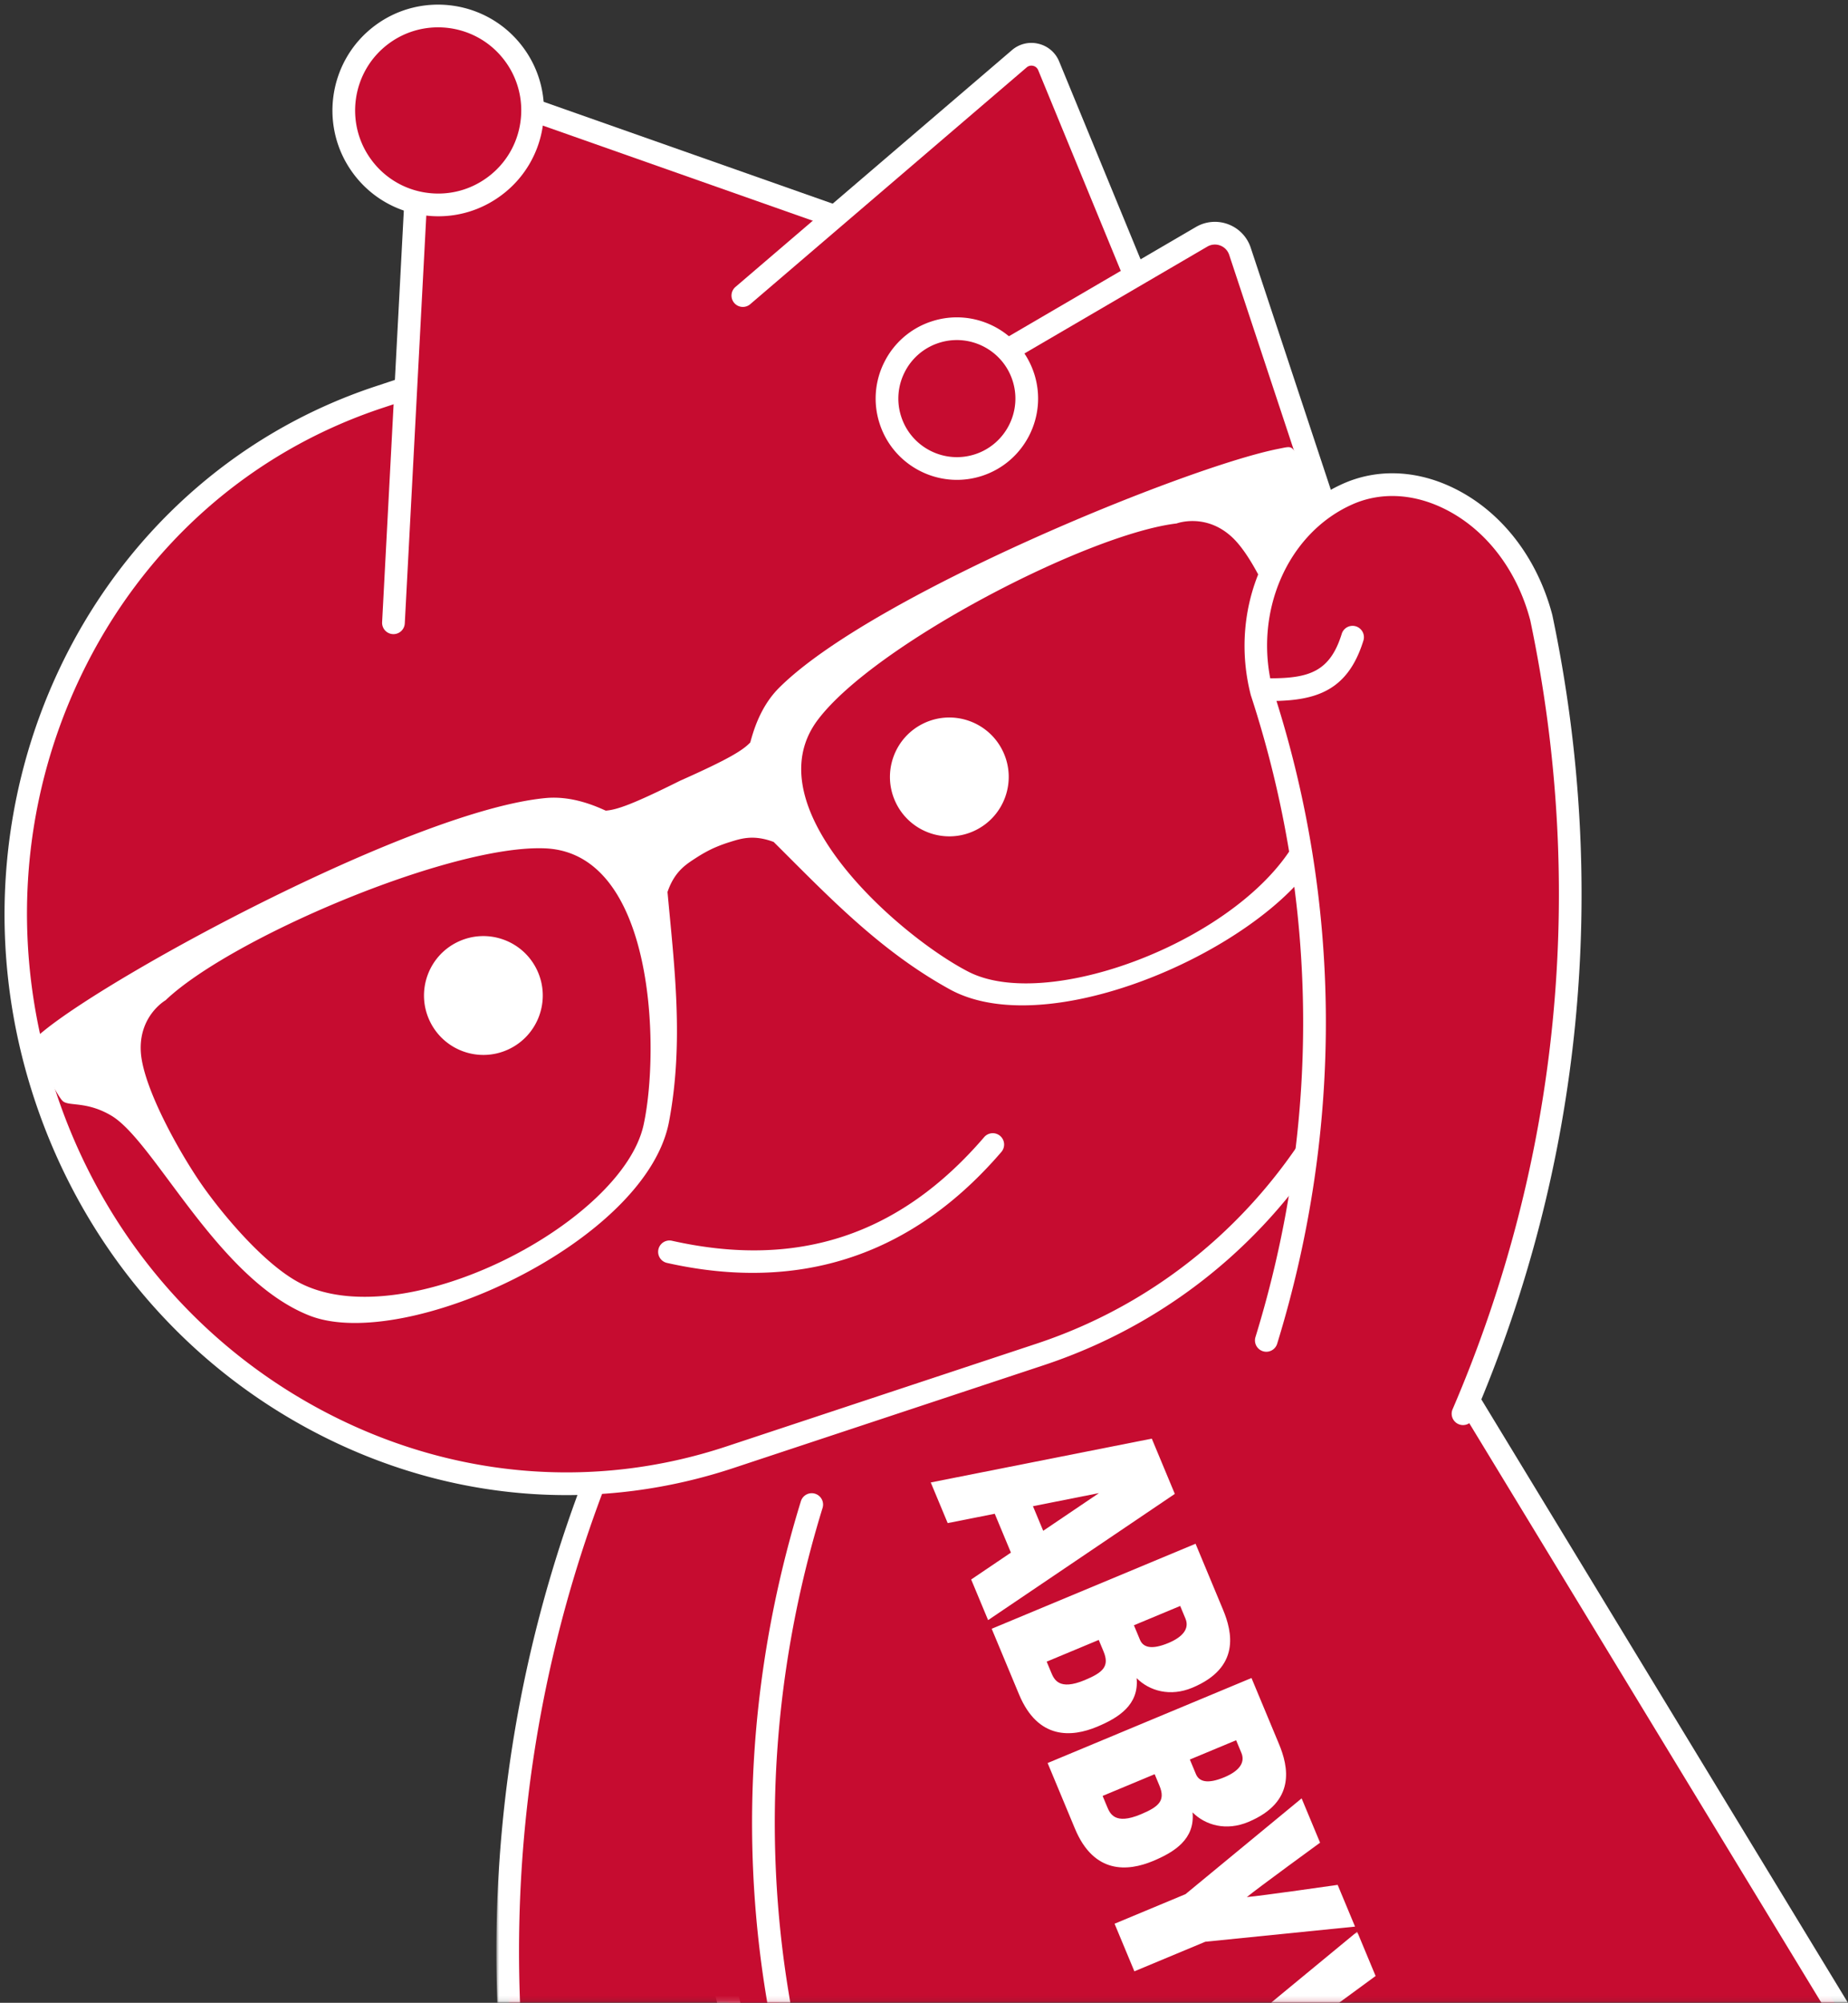 <svg width="361" height="391" xmlns="http://www.w3.org/2000/svg" xmlns:xlink="http://www.w3.org/1999/xlink"><rect width="100%" height="100%" fill="#333333" stroke="none"/><defs><path id="a" d="M.194.958h265.103v168.938H.194z"/><path id="c" d="M.977.74h267.32v171.156H.977z"/><path id="e" d="M.228.377h61.374v111.519H.228z"/><path id="g" d="M.966.16h65.838v113.736H.966z"/><path id="i" d="M.573.011H47.55v13.885H.573z"/></defs><g fill="none" fill-rule="evenodd"><g transform="translate(116 221.105)"><mask id="b" fill="#fff"><use xlink:href="#a"/></mask><path d="M261.152 258.497l-21.73 8.879c-11.672 4.77-25.085.45-31.781-10.235l-24.53-39.15s-11.508-22.77-38.862-11.591c-27.355 11.179-21.896 37.944-21.896 37.944l12.777 39.806c4.139 12.896-2.343 26.805-14.88 31.928l-26.38 10.78c-14.42 5.893-30.745-2.17-34.83-17.203L.194 57.968 139.698.958l134.268 220.865c7.613 13.592 1.607 30.78-12.814 36.674" fill="#C60C30" mask="url(#b)"/></g><g transform="translate(113 219.105)"><mask id="d" fill="#fff"><use xlink:href="#c"/></mask><path d="M5.782 61.304L64.197 311.15c1.762 6.476 6.275 11.96 12.363 14.967a23.725 23.725 0 0 0 19.473.69l26.38-10.782c11.39-4.654 17.368-17.48 13.606-29.198l-12.777-39.805c-.119-.52-5.555-28.935 23.168-40.673 28.91-11.82 41.554 12.396 41.68 12.642l24.43 38.972a23.662 23.662 0 0 0 29.065 9.361l21.728-8.879.838 2.052-.838-2.052a23.728 23.728 0 0 0 13.416-14.129 23.728 23.728 0 0 0-1.697-19.412L141.787 5.725 5.782 61.305zm83.9 271.574a28.166 28.166 0 0 1-15.085-2.787A28.163 28.163 0 0 1 59.9 312.236L1.035 60.472a2.217 2.217 0 0 1 1.32-2.556L141.86.906a2.216 2.216 0 0 1 2.732.901L278.86 222.67c3.98 7.101 4.713 15.5 2.054 23.108a28.162 28.162 0 0 1-15.923 16.771l-21.728 8.88a28.093 28.093 0 0 1-34.499-11.113l-24.53-39.149c-.535-1.025-11.076-20.959-36.146-10.716-25.27 10.327-20.766 34.434-20.562 35.455l12.715 39.566c4.464 13.908-2.63 29.131-16.152 34.658L97.71 330.91a28.162 28.162 0 0 1-8.029 1.968z" fill="#FFF" mask="url(#d)"/></g><g transform="translate(99 279.105)"><mask id="f" fill="#fff"><use xlink:href="#e"/></mask><path d="M59.568 14.624c-13.04 42.296-12.238 86.566.9 126.71 3.9 15.1-2.404 32.065-16.653 38.511-14.168 6.452-32.698-3.977-37.994-24.1C-5.267 103.06.283 48.8 21.122.376" fill="#C60C30" mask="url(#f)"/></g><g transform="translate(96 277.105)"><mask id="h" fill="#fff"><use xlink:href="#g"/></mask><path d="M40.183 185.87c-4.566.427-9.332-.458-13.933-2.64-9.45-4.486-16.584-13.569-19.572-24.922C-4.521 105.113.816 50.927 22.087 1.501a2.217 2.217 0 0 1 4.072 1.751C5.25 51.835.005 105.1 10.99 157.287c2.629 9.98 8.893 18.014 17.16 21.938 6.025 2.858 12.325 3.072 17.747.602 12.614-5.706 19.244-21.155 15.425-35.939-13.567-41.44-13.882-85.72-.872-127.916a2.215 2.215 0 1 1 4.236 1.306c-12.738 41.316-12.433 84.666.888 125.366 4.39 16.977-3.299 34.64-17.846 41.22a23.379 23.379 0 0 1-7.545 2.006" fill="#FFF" mask="url(#h)"/></g><path d="M233.55 301.377l-39.827 16.599 5.344 12.82c3.716 8.915 10.338 8.352 15.24 6.309 4.182-1.743 8.226-4.266 7.73-9.49 2.532 2.533 6.586 3.659 10.871 1.873 9.436-3.933 7.826-10.871 6.003-15.244l-5.362-12.867zm-1.973 14.62c.855 2.05-.706 3.66-3.324 4.752-3.335 1.39-4.95.848-5.56-.613l-1.186-2.844 9.04-3.768 1.03 2.474zM215.57 322.4c1.21 2.9-.084 4.105-3.667 5.598-5.058 2.108-5.995-.14-6.58-1.544l-.858-2.058 10.17-4.24.935 2.244zm28.904 5.19l-39.825 16.599 5.343 12.82c3.716 8.915 10.338 8.35 15.24 6.308 4.184-1.744 8.226-4.266 7.731-9.488 2.532 2.53 6.586 3.658 10.871 1.872 9.436-3.933 7.825-10.872 6.002-15.245l-5.362-12.866zm-1.972 14.62c.855 2.05-.706 3.66-3.324 4.75-3.336 1.39-4.951.849-5.559-.612l-1.186-2.844 9.039-3.767 1.03 2.473zm-16.007 6.4c1.209 2.902-.083 4.107-3.667 5.6-5.057 2.108-5.995-.141-6.579-1.545l-.858-2.058 10.169-4.238.935 2.242zm34.81 19.364s-14.962 2.152-17.737 2.382c2.145-1.77 14.304-10.619 14.304-10.619l-3.605-8.65s-22.575 18.6-22.684 18.698l-13.858 5.775 3.871 9.29 13.853-5.774c.16-.006 29.252-2.955 29.252-2.955l-3.396-8.147z" fill="#FFF"/><g transform="translate(228 377.105)"><mask id="j" fill="#fff"><use xlink:href="#i"/></mask><path d="M44.154 16.898s-14.961 2.152-17.737 2.381C28.562 17.51 40.72 8.661 40.72 8.661L37.116.01S14.542 18.611 14.43 18.71L.573 24.485l3.872 9.29L18.298 28c.159-.007 29.252-2.957 29.252-2.957l-3.396-8.146z" fill="#FFF" mask="url(#j)"/></g><path d="M189.715 308.356l3.307 7.933 36.474-24.642-4.497-10.79-43.18 8.555 3.308 7.934 9.193-1.822 3.16 7.585-7.765 5.247zm12.068-14.31l12.895-2.556-10.893 7.36-2.002-4.805z" fill="#FFF"/><path d="M203.186 264.42l-60.615 20.076c-54.925 18.19-114.795-13.392-133.723-70.542v-.001c-18.928-57.15 10.254-118.226 65.18-136.417l60.615-20.075c54.925-18.191 114.795 13.392 133.723 70.542 18.927 57.15-10.255 118.227-65.18 136.418" fill="#C60C30"/><path d="M172.624 54.75a98.472 98.472 0 0 0-37.285 4.814L74.726 79.64c-25.987 8.606-46.935 27.233-58.983 52.45-12.062 25.247-13.764 54.072-4.791 81.166 8.974 27.095 27.545 49.206 52.293 62.261 24.718 13.04 52.64 15.481 78.629 6.875l60.614-20.075c53.678-17.777 82.287-77.718 63.775-133.617-14.256-43.043-52.36-71.332-93.64-73.95m-68.467 236.926c-14.738-.935-29.327-5.037-42.98-12.239-25.765-13.592-45.096-36.6-54.43-64.787-19.283-58.219 10.588-120.672 66.586-139.218l60.613-20.075c27.145-8.989 56.298-6.446 82.093 7.162 25.765 13.592 45.096 36.601 54.432 64.788 9.335 28.186 7.559 58.185-5 84.47-12.573 26.315-34.445 45.758-61.588 54.748l-.696-2.104.696 2.104-60.613 20.075c-12.778 4.231-26.005 5.907-39.113 5.076" fill="#FFF"/><path d="M76.86 121.583l5.41-102.545c.136-2.57 2.703-4.288 5.131-3.433l93.147 32.807" fill="#C60C30"/><path d="M76.719 123.795a2.217 2.217 0 0 1-2.073-2.329l5.41-102.545a6.023 6.023 0 0 1 2.687-4.726 6.026 6.026 0 0 1 5.395-.68l93.147 32.806a2.217 2.217 0 0 1-1.473 4.182L86.665 17.695a1.621 1.621 0 0 0-1.456.184c-.434.29-.698.755-.725 1.276L79.073 121.7a2.216 2.216 0 0 1-2.33 2.096h-.024" fill="#FFF"/><path d="M232.124 79.08l-27.268-66.227c-.944-2.293-3.853-2.993-5.737-1.38l-54.006 46.23" fill="#C60C30"/><path d="M231.984 81.292a2.216 2.216 0 0 1-1.91-1.369l-27.268-66.227a1.41 1.41 0 0 0-.985-.844 1.419 1.419 0 0 0-1.262.304l-54.005 46.231a2.214 2.214 0 0 1-3.124-.243 2.215 2.215 0 0 1 .241-3.125l54.006-46.23a5.803 5.803 0 0 1 5.182-1.246 5.801 5.801 0 0 1 4.047 3.466l27.267 66.227a2.215 2.215 0 0 1-2.189 3.056" fill="#FFF"/><path d="M185.905 74.737l48.826-28.506c2.829-1.652 6.46-.28 7.49 2.83l26.737 80.728" fill="#C60C30"/><path d="M268.819 132.002a2.215 2.215 0 0 1-1.964-1.516l-26.737-80.729a2.924 2.924 0 0 0-1.751-1.823 2.926 2.926 0 0 0-2.52.211l-48.825 28.506a2.216 2.216 0 1 1-2.234-3.827l48.826-28.507a7.345 7.345 0 0 1 6.32-.53 7.335 7.335 0 0 1 4.39 4.577l26.737 80.729a2.214 2.214 0 0 1-2.242 2.909" fill="#FFF"/><path d="M100.341 10.484c6.116 8.145 4.472 19.707-3.674 25.823-8.145 6.116-19.706 4.471-25.823-3.674-6.116-8.145-4.47-19.707 3.674-25.823 8.145-6.116 19.707-4.471 25.823 3.674" fill="#C60C30"/><path d="M86.607 5.37c-3.724-.236-7.547.8-10.757 3.212-7.155 5.373-8.606 15.565-3.233 22.72a16.124 16.124 0 0 0 10.69 6.322c4.28.61 8.564-.487 12.03-3.09a16.126 16.126 0 0 0 6.322-10.69 16.123 16.123 0 0 0-3.09-12.03C95.608 7.87 91.183 5.66 86.608 5.37M84.32 42.18a21.614 21.614 0 0 1-1.635-.168 20.525 20.525 0 0 1-13.612-8.049c-6.84-9.109-4.993-22.085 4.116-28.926 9.108-6.84 22.085-4.994 28.925 4.116h.002a20.517 20.517 0 0 1 3.93 15.315A20.515 20.515 0 0 1 98 38.078c-3.972 2.983-8.776 4.413-13.68 4.102m20.609 147.244c2.722 5.805.22 12.708-5.579 15.427-5.798 2.718-12.704.226-15.426-5.58-2.717-5.795-.219-12.707 5.579-15.425 5.799-2.72 12.709-.217 15.426 5.578m91.023-42.673c2.72 5.805.22 12.708-5.58 15.427-5.798 2.718-12.705.226-15.426-5.58-2.716-5.795-.22-12.707 5.578-15.425 5.8-2.719 12.71-.217 15.428 5.578m-53.296 101.605c-4.013-.255-8.132-.855-12.36-1.803a2.216 2.216 0 1 1 .97-4.325c24.577 5.51 44.518-1.09 60.95-20.186a2.217 2.217 0 1 1 3.36 2.891c-14.528 16.884-32.289 24.731-52.92 23.423" fill="#FFF"/><path d="M199.879 73.527c2.37 7.154-1.51 14.875-8.664 17.244-7.154 2.37-14.875-1.509-17.244-8.663-2.37-7.155 1.509-14.875 8.663-17.245 7.155-2.369 14.875 1.51 17.245 8.664" fill="#C60C30"/><path d="M187.634 66.41a11.349 11.349 0 0 0-4.303.558 11.348 11.348 0 0 0-6.62 5.719 11.36 11.36 0 0 0-.637 8.724c1.982 5.983 8.46 9.237 14.443 7.257 5.984-1.981 9.24-8.461 7.258-14.444h.001c-1.509-4.554-5.624-7.528-10.142-7.814m-1.694 27.24c-6.269-.398-11.98-4.525-14.073-10.845a15.766 15.766 0 0 1 .883-12.11 15.763 15.763 0 0 1 9.187-7.935c8.305-2.748 17.296 1.768 20.045 10.07h.002c2.75 8.304-1.77 17.297-10.072 20.046a15.81 15.81 0 0 1-5.972.774M32.335 195.283c12.67-12.098 55.778-30.471 74.182-29.66 21.477.947 22.394 39.385 19.207 53.977-4.139 18.952-46.168 41.107-66.747 31.067-6.652-3.245-14.584-12.448-19.023-18.624-4.438-6.176-11.949-19.442-12.437-26.581-.489-7.14 4.818-10.18 4.818-10.18m197.515-93.09s5.722-2.157 10.918 2.764c5.194 4.92 10.646 19.157 12.584 26.51 1.94 7.355 3.988 19.33 2.258 26.527-5.355 22.263-49.194 40.577-66.446 31.707-13.283-6.83-42.347-32.002-29.407-49.17 11.088-14.71 52.698-36.265 70.093-38.337m-111.522 56.065c-1.585-.692-6.352-2.97-11.762-2.455-25.42 2.414-83.98 33.979-98.078 45.505-1.816 1.485-2.072 1.515-1.634 3.017.438 1.5 4.246 9.77 5.497 10.709 1.251.939 4.655-.037 9.39 2.764 8.488 5.02 20.766 31.98 38.715 39.039 18.586 7.308 65.78-14.346 70.233-37.846 2.941-15.522 1.035-30.347-.295-44.851 1.403-4.077 3.652-5.406 5.647-6.706a27.597 27.597 0 0 1 3.053-1.718c.687-.318 1.86-.821 3.27-1.262 2.27-.711 4.728-1.6 8.765-.087 10.34 10.258 20.561 21.164 34.405 28.775 20.96 11.523 67.7-11.094 73.893-30.082 5.981-18.335-6.999-44.966-5.469-54.707.853-5.435 3.773-7.44 3.845-9.002.073-1.562-3.882-9.763-4.76-11.056-.88-1.294-1.067-1.116-3.369-.66-17.86 3.537-79.48 28.613-97.522 46.683-3.84 3.845-5.118 8.972-5.592 10.634-1.484 1.554-4.274 3.274-13.729 7.476-9.259 4.618-12.36 5.674-14.503 5.83" fill="#FFF"/><path d="M247.35 261.746c13.042-42.296 12.238-86.566-.899-126.709-3.9-15.1 2.403-32.066 16.652-38.512 14.17-6.452 32.698 3.978 37.994 24.101 11.088 52.684 5.538 106.944-15.3 155.367" fill="#C60C30"/><path d="M286 278.2a2.216 2.216 0 0 1-2.24-3.084c20.907-48.58 26.153-101.844 15.168-154.033-2.629-9.98-8.893-18.015-17.159-21.937-6.023-2.859-12.327-3.073-17.748-.604-12.614 5.706-19.243 21.156-15.424 35.94 13.567 41.443 13.881 85.722.871 127.917a2.218 2.218 0 0 1-4.237-1.306c12.741-41.314 12.434-84.665-.886-125.367-4.389-16.977 3.3-34.64 17.844-41.22 6.627-3.017 14.258-2.792 21.48.635 9.45 4.484 16.583 13.568 19.571 24.922 11.2 53.196 5.863 107.381-15.408 156.806A2.216 2.216 0 0 1 286 278.2" fill="#FFF"/><path d="M252.074 136.69a43.406 43.406 0 0 1-4.041.165 2.215 2.215 0 1 1 .002-4.432c7.73.006 11.805-1.305 14.089-8.752a2.218 2.218 0 0 1 4.238 1.3c-2.564 8.356-7.396 11.075-14.288 11.718" fill="#FFF"/></g></svg>